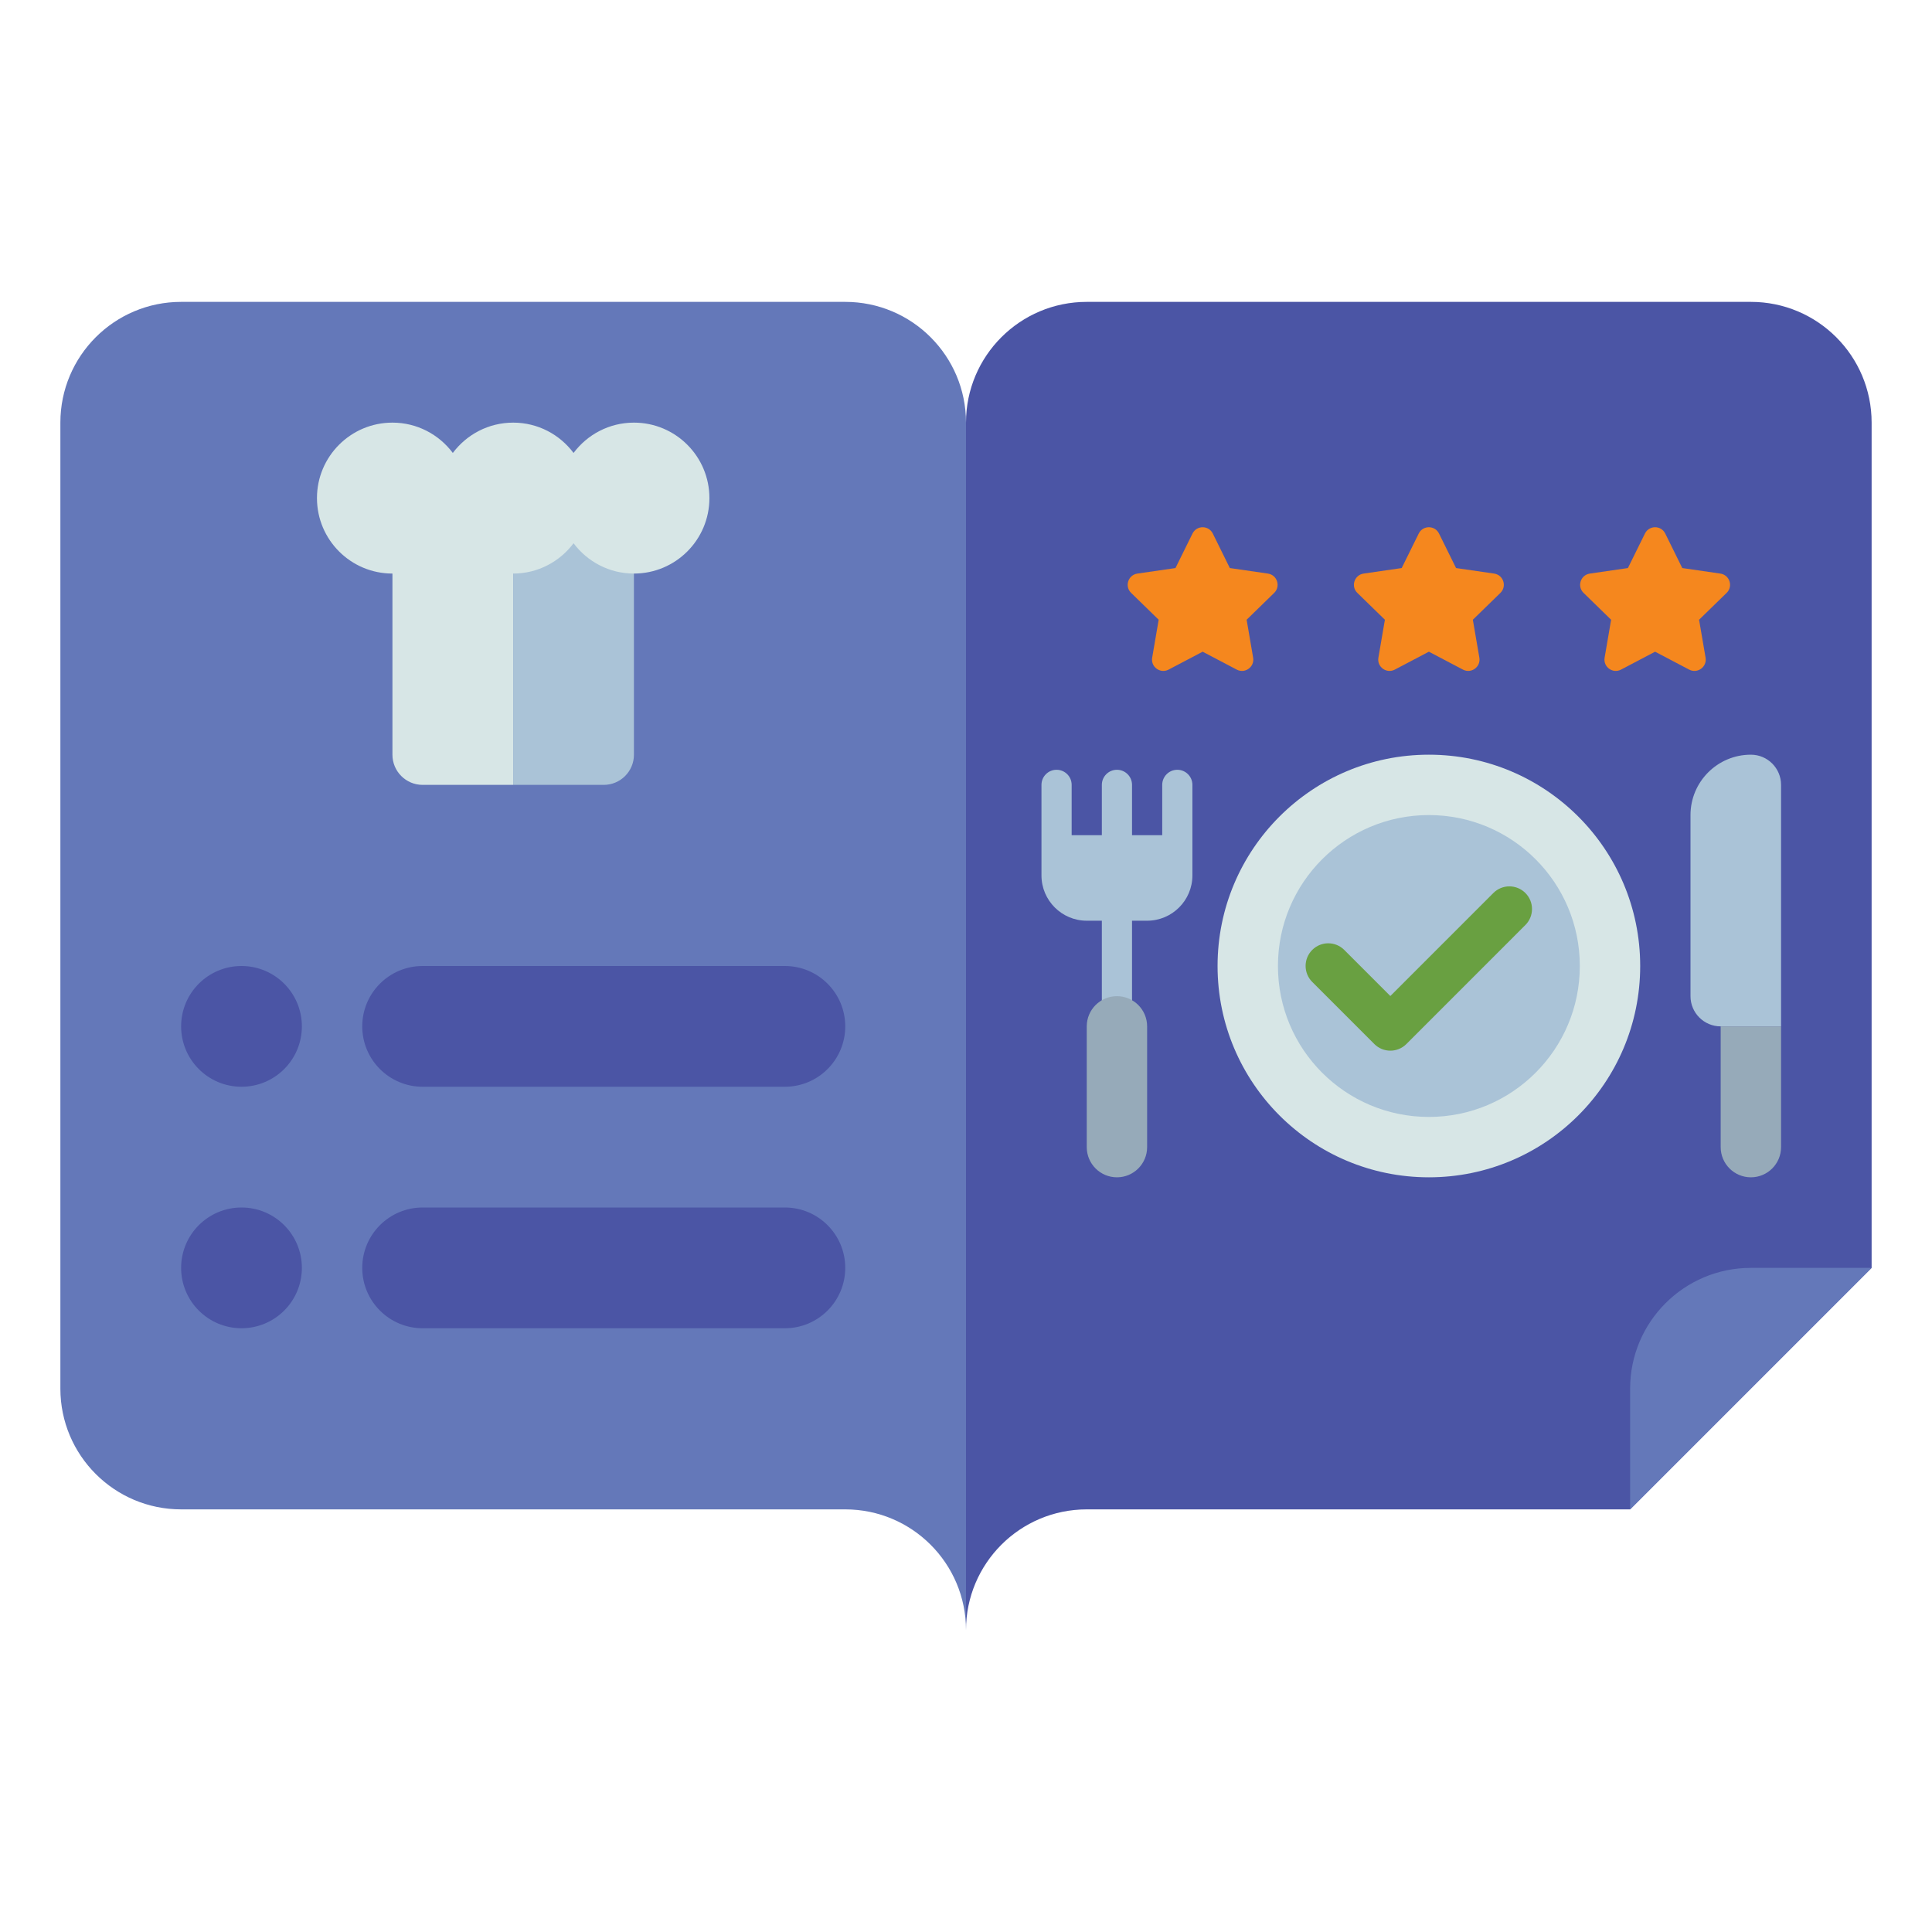 <svg id="Layer_1" enable-background="new 0 0 512 512" height="512" viewBox="0 0 512 512" width="512" xmlns="http://www.w3.org/2000/svg"><g><g><path d="m256 432c0-17.673-14.327-32-32-32h-176c-17.673 0-32-14.327-32-32v-256c0-17.673 14.327-32 32-32h176c17.673 0 32 14.327 32 32z" fill="#6478b9"/></g><g><path d="m256 432c0-17.673 14.327-32 32-32h144l64-64v-224c0-17.673-14.327-32-32-32h-176c-17.673 0-32 14.327-32 32z" fill="#4b55a5"/></g><g><g><path d="m136 208h-24c-4.418 0-8-3.582-8-8v-64h32z" fill="#d7e6e6"/></g><g><path d="m160 208h-24v-72h32v64c0 4.418-3.582 8-8 8z" fill="#aac3d7"/></g><g><path d="m168 112c-6.553 0-12.352 3.166-16 8.036-3.648-4.87-9.447-8.036-16-8.036s-12.352 3.166-16 8.036c-3.648-4.87-9.447-8.036-16-8.036-11.046 0-20 8.954-20 20s8.954 20 20 20c6.553 0 12.352-3.166 16-8.036 3.648 4.87 9.447 8.036 16 8.036s12.352-3.166 16-8.036c3.648 4.87 9.447 8.036 16 8.036 11.046 0 20-8.954 20-20s-8.954-20-20-20z" fill="#d7e6e6"/></g></g><g><g><path d="m64 288c-8.837 0-16-7.163-16-16 0-8.837 7.163-16 16-16 8.837 0 16 7.163 16 16 0 8.837-7.163 16-16 16z" fill="#4b55a5"/></g><g><path d="m208 288h-96c-8.837 0-16-7.163-16-16 0-8.837 7.163-16 16-16h96c8.837 0 16 7.163 16 16 0 8.837-7.163 16-16 16z" fill="#4b55a5"/></g></g><g><g><path d="m64 352c-8.837 0-16-7.163-16-16 0-8.837 7.163-16 16-16 8.837 0 16 7.163 16 16 0 8.837-7.163 16-16 16z" fill="#4b55a5"/></g><g><path d="m208 352h-96c-8.837 0-16-7.163-16-16 0-8.837 7.163-16 16-16h96c8.837 0 16 7.163 16 16 0 8.837-7.163 16-16 16z" fill="#4b55a5"/></g></g><g><path d="m432 400 64-64h-32c-17.673 0-32 14.327-32 32z" fill="#6478b9"/></g><g><circle cx="378.667" cy="256" fill="#d7e6e6" r="56"/></g><g><circle cx="378.667" cy="256" fill="#aac3d7" r="40"/></g><g><g><path d="m456 272h16v-64c0-4.418-3.582-8-8-8-8.837 0-16 7.163-16 16v48c0 4.418 3.582 8 8 8z" fill="#aac3d7"/></g><g><path d="m456 272h16v32c0 4.418-3.582 8-8 8-4.418 0-8-3.582-8-8z" fill="#96aab9"/></g></g><g><path d="m312 204c-2.209 0-4 1.791-4 4v13.333h-8v-13.333c0-2.209-1.791-4-4-4s-4 1.791-4 4v13.333h-8v-13.333c0-2.209-1.791-4-4-4s-4 1.791-4 4v24c0 6.617 5.383 12 12 12h4v28c0 2.209 1.791 4 4 4s4-1.791 4-4v-28h4c6.617 0 12-5.383 12-12v-24c0-2.209-1.791-4-4-4z" fill="#aac3d7"/><g><path d="m296 312c-4.418 0-8-3.582-8-8v-32c0-4.418 3.582-8 8-8 4.418 0 8 3.582 8 8v32c0 4.418-3.582 8-8 8z" fill="#96aab9"/></g></g><g><g><path d="m321.406 141.396 4.513 9.144 10.09 1.466c2.461.358 3.443 3.381 1.663 5.117l-7.302 7.117 1.724 10.05c.42 2.451-2.152 4.32-4.353 3.163l-9.025-4.745-9.025 4.745c-2.201 1.157-4.773-.712-4.353-3.163l1.724-10.05-7.302-7.117c-1.781-1.736-.798-4.76 1.663-5.117l10.09-1.466 4.513-9.144c1.1-2.23 4.28-2.23 5.38 0z" fill="#f5871e"/></g><g><path d="m381.357 141.396 4.513 9.144 10.09 1.466c2.461.358 3.443 3.381 1.663 5.117l-7.302 7.117 1.724 10.05c.42 2.451-2.152 4.32-4.353 3.163l-9.025-4.745-9.025 4.745c-2.201 1.157-4.773-.712-4.353-3.163l1.724-10.05-7.302-7.117c-1.781-1.736-.798-4.76 1.663-5.117l10.09-1.466 4.513-9.144c1.1-2.23 4.279-2.23 5.38 0z" fill="#f5871e"/></g><g><path d="m441.308 141.396 4.513 9.144 10.09 1.466c2.461.358 3.443 3.381 1.663 5.117l-7.302 7.117 1.724 10.05c.42 2.451-2.152 4.32-4.353 3.163l-9.025-4.745-9.025 4.745c-2.201 1.157-4.773-.712-4.353-3.163l1.724-10.05-7.302-7.117c-1.781-1.736-.798-4.76 1.663-5.117l10.09-1.466 4.513-9.144c1.1-2.23 4.279-2.23 5.38 0z" fill="#f5871e"/></g></g><g><path d="m368.457 278.438c-1.536 0-3.071-.586-4.243-1.757l-16.457-16.457c-2.343-2.343-2.343-6.142 0-8.485s6.143-2.343 8.485 0l12.214 12.214 27.3-27.3c2.343-2.343 6.142-2.343 8.485 0s2.343 6.142 0 8.485l-31.541 31.543c-1.172 1.171-2.708 1.757-4.243 1.757z" fill="#69a041"/></g></g></svg>